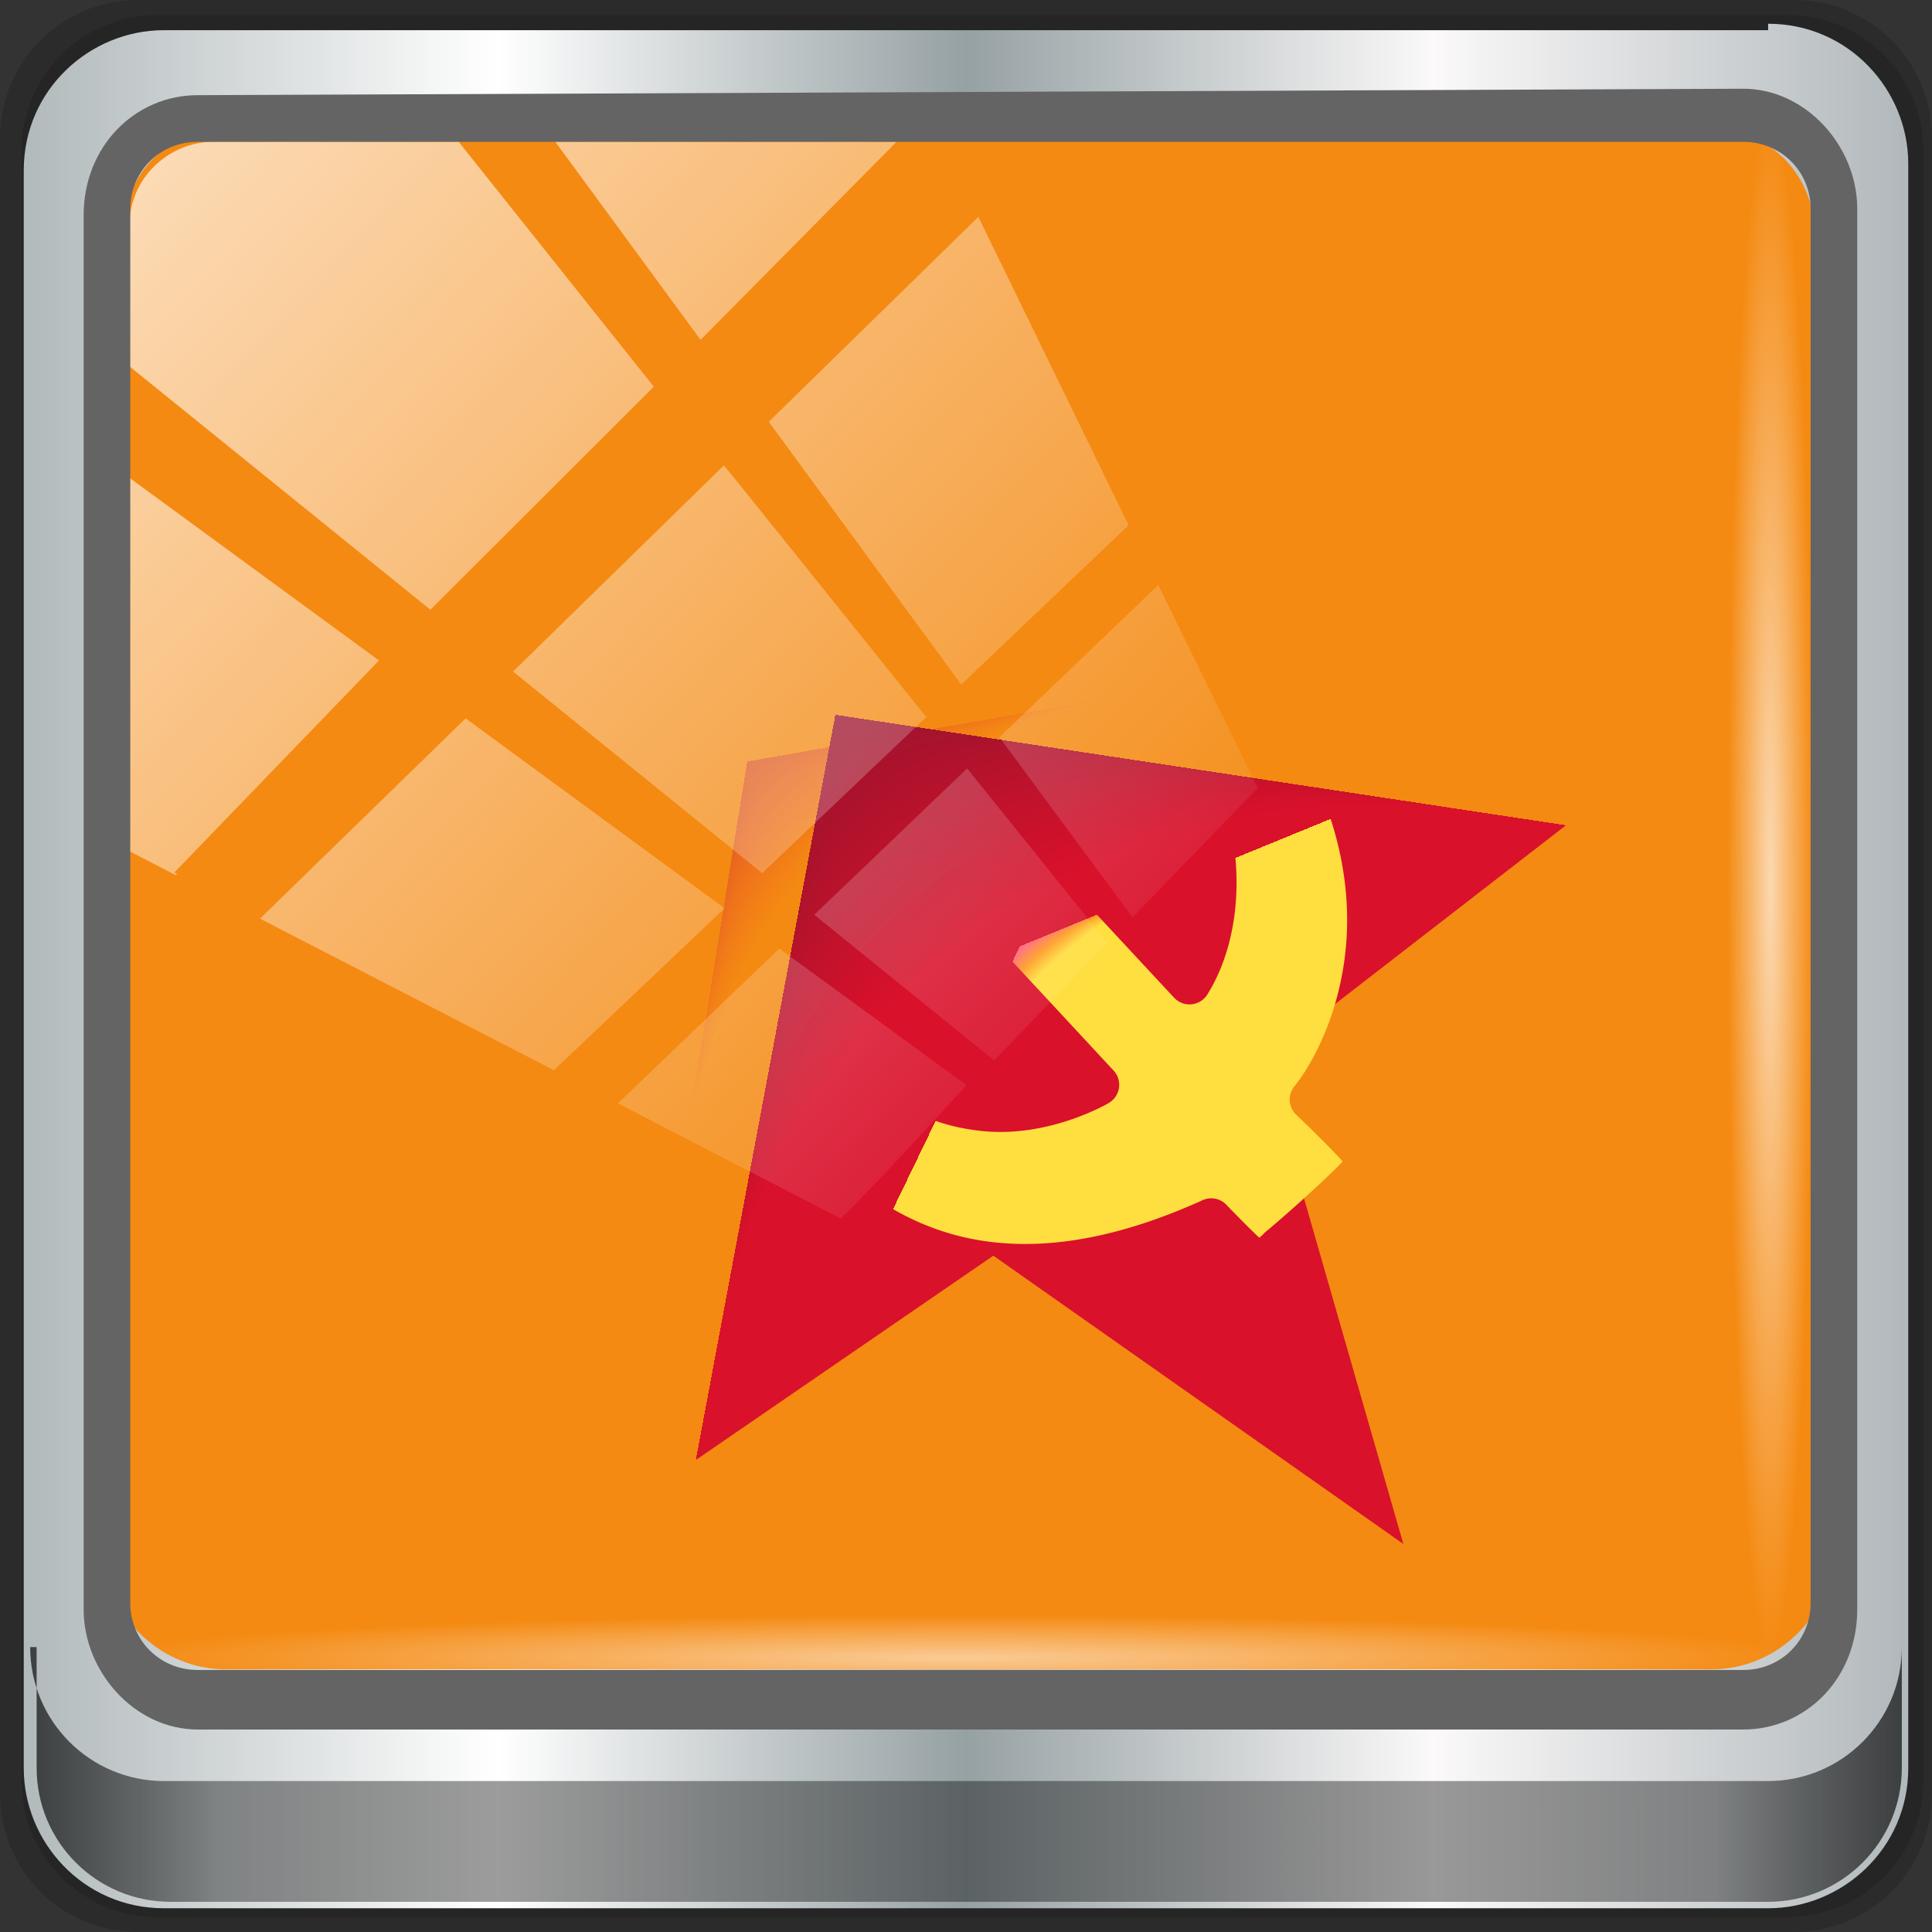 <?xml version="1.0" encoding="UTF-8" standalone="no"?>
<!-- Created with Inkscape (http://www.inkscape.org/) -->

<svg
   xmlns:dc="http://purl.org/dc/elements/1.1/"
   xmlns:cc="http://creativecommons.org/ns#"
   xmlns:rdf="http://www.w3.org/1999/02/22-rdf-syntax-ns#"
   xmlns:svg="http://www.w3.org/2000/svg"
   xmlns="http://www.w3.org/2000/svg"
   xmlns:xlink="http://www.w3.org/1999/xlink"
   xmlns:sodipodi="http://sodipodi.sourceforge.net/DTD/sodipodi-0.dtd"
   xmlns:inkscape="http://www.inkscape.org/namespaces/inkscape"
   width="96"
   height="96"
   version="1.1"
   id="svg37"
   sodipodi:docname="openra.svg"
   inkscape:version="0.92.2 5c3e80d, 2017-08-06">
  <rect width="100%" height="100%" fill="#333333" stroke="none"/>
  <sodipodi:namedview
     pagecolor="#ffffff"
     bordercolor="#666666"
     borderopacity="1"
     objecttolerance="10"
     gridtolerance="10"
     guidetolerance="10"
     inkscape:pageopacity="0"
     inkscape:pageshadow="2"
     inkscape:window-width="1280"
     inkscape:window-height="972"
     id="namedview39"
     showgrid="false"
     inkscape:zoom="1.9061686"
     inkscape:cx="-15.741729"
     inkscape:cy="48"
     inkscape:window-x="0"
     inkscape:window-y="23"
     inkscape:window-maximized="1"
     inkscape:current-layer="svg37" />
  <defs
     id="defs19">
    <radialGradient
       id="c"
       cx="69.201"
       cy="56.485"
       r="32"
       fx="69.001"
       fy="20.88"
       gradientTransform="matrix(0.629,-0.629,0.919,0.919,-40.088,50.549)"
       gradientUnits="userSpaceOnUse">
      <stop
         stop-color="#b00036"
         stop-opacity=".376"
         offset="0"
         id="stop2" />
      <stop
         stop-color="#ef0052"
         stop-opacity="0"
         offset="1"
         id="stop4" />
    </radialGradient>
    <radialGradient
       id="b"
       cx="194.96"
       cy="224.28"
       r="114"
       fx="102.46"
       fy="94.263"
       gradientTransform="matrix(1,0,0,0.958,0,5.448)"
       gradientUnits="userSpaceOnUse">
      <stop
         stop-color="#99132d"
         offset="0"
         id="stop7" />
      <stop
         stop-color="#d9112b"
         offset="1"
         id="stop9" />
    </radialGradient>
    <radialGradient
       id="a"
       cx="46.066"
       cy="49.931"
       r="14.652"
       fx="35.24"
       fy="38.569"
       gradientTransform="matrix(1.302,0,0,1.281,-13.501,-14.49)"
       gradientUnits="userSpaceOnUse">
      <stop
         stop-color="#ff5b86"
         offset="0"
         id="stop12" />
      <stop
         stop-color="#ff9921"
         offset=".527"
         id="stop14" />
      <stop
         stop-color="#ffde3f"
         offset="1"
         id="stop16" />
    </radialGradient>
    <linearGradient
       inkscape:collect="always"
       xlink:href="#linearGradient6139-0"
       id="linearGradient4071"
       gradientUnits="userSpaceOnUse"
       gradientTransform="matrix(1.107,0,0,1.107,-5.143,-4.036)"
       x1="6"
       y1="47"
       x2="90"
       y2="47" />
    <linearGradient
       id="linearGradient6139-0">
      <stop
         id="stop6141-2"
         offset="0"
         style="stop-color:#b2babc;stop-opacity:1" />
      <stop
         style="stop-color:#ffffff;stop-opacity:1;"
         offset="0.25"
         id="stop6151-0" />
      <stop
         style="stop-color:#96a1a4;stop-opacity:1"
         offset="0.5"
         id="stop6147-1" />
      <stop
         id="stop6149-4"
         offset="0.75"
         style="stop-color:#fbf9f9;stop-opacity:1;" />
      <stop
         id="stop6143-4"
         offset="1"
         style="stop-color:#b2b9bc;stop-opacity:1" />
    </linearGradient>
    <linearGradient
       gradientTransform="translate(-2.95e-6,2.6e-5)"
       inkscape:collect="always"
       xlink:href="#linearGradient3832-0-6-1-1"
       id="linearGradient4129"
       x1="1.5"
       y1="88.172"
       x2="94.5"
       y2="88.172"
       gradientUnits="userSpaceOnUse" />
    <linearGradient
       id="linearGradient3832-0-6-1-1">
      <stop
         style="stop-color:#000000;stop-opacity:1;"
         offset="0"
         id="stop3834-6-3-7-1" />
      <stop
         id="stop3872-2-4"
         offset="0.1"
         style="stop-color:#000000;stop-opacity:0.588;" />
      <stop
         style="stop-color:#000000;stop-opacity:0.588;"
         offset="0.9"
         id="stop3844-6-2-7-6" />
      <stop
         style="stop-color:#000000;stop-opacity:1;"
         offset="1"
         id="stop3836-5-0-2-9" />
    </linearGradient>
    <radialGradient
       inkscape:collect="always"
       xlink:href="#linearGradient3737"
       id="radialGradient7462"
       gradientUnits="userSpaceOnUse"
       gradientTransform="matrix(0.975,0,0,0.049,33.899,80.167)"
       cx="13.948"
       cy="44.893"
       fx="13.948"
       fy="44.893"
       r="43.199" />
    <linearGradient
       id="linearGradient3737">
      <stop
         offset="0"
         style="stop-color:#ffffff;stop-opacity:1"
         id="stop3739" />
      <stop
         offset="1"
         style="stop-color:#ffffff;stop-opacity:0"
         id="stop3741" />
    </linearGradient>
    <radialGradient
       inkscape:collect="always"
       xlink:href="#linearGradient3737"
       id="radialGradient7496"
       gradientUnits="userSpaceOnUse"
       gradientTransform="matrix(0.888,0,0,0.049,31.545,-90.168)"
       cx="13.948"
       cy="44.893"
       fx="13.948"
       fy="44.893"
       r="43.199" />
    <linearGradient
       inkscape:collect="always"
       xlink:href="#linearGradient3737"
       id="linearGradient4767"
       gradientUnits="userSpaceOnUse"
       x1="2.771"
       y1="-28.962"
       x2="50.528"
       y2="14.514" />
    <clipPath
       id="clipPath4156-4-1"
       clipPathUnits="userSpaceOnUse">
      <path
         inkscape:connector-curvature="0"
         id="path4158-0-8"
         d="m 27.046,-55.695 -14.214,13.321 h 0.061 l 15.653,21.771 10.231,-10.546 C 38.562,-32.302 27.468,-54.819 27.046,-55.695 Z M 9.967,-39.383 -5.241,-25.321 15.988,-7.806 26.372,-18.383 Z m 31.491,12.951 -9.741,9.714 8.945,12.458 7.781,-7.555 z m -49.84,4.379 -13.754,12.982 26.283,13.846 0.061,-0.062 -0.123,-0.062 L 13.599,-5.401 -8.702,-22.053 Z m 38.015,7.401 -9.803,9.775 11.579,9.559 7.628,-7.401 -8.669,-11.009 z m 20.187,5.674 -7.383,7.216 6.188,8.542 5.82,-6.137 z m -32.195,6.322 -9.557,9.498 13.662,7.185 7.934,-7.678 z m 23.312,2.374 -7.107,6.938 8.363,6.907 5.361,-5.674 -0.061,-0.092 -0.092,0.123 -6.464,-8.203 z m -8.73,8.542 -7.505,7.339 10.354,5.458 c 1.397,-1.321 5.675,-6.123 5.851,-6.322 z"
         style="opacity:0.6;fill:#ffffff;fill-opacity:1;stroke:none" />
    </clipPath>
    <linearGradient
       id="ButtonShadow-16"
       gradientTransform="scale(1.006,0.994)"
       x1="45.448"
       y1="92.54"
       x2="45.448"
       y2="7.017"
       gradientUnits="userSpaceOnUse">
      <stop
         style="stop-color:#000000;stop-opacity:1;"
         offset="0"
         id="stop3750-6" />
      <stop
         style="stop-color:#000000;stop-opacity:0.588;"
         offset="1"
         id="stop3752-4" />
    </linearGradient>
    <clipPath
       clipPathUnits="userSpaceOnUse"
       id="clipPath4355-7">
      <rect
         style="fill:#ffffff;fill-opacity:1;fill-rule:nonzero;stroke:none"
         id="rect4357-5"
         width="84"
         height="80"
         x="6"
         y="6"
         rx="6"
         ry="6" />
    </clipPath>
    <clipPath
       clipPathUnits="userSpaceOnUse"
       id="clipPath4355-9">
      <rect
         style="fill:#ffffff;fill-opacity:1;fill-rule:nonzero;stroke:none"
         id="rect4357-1"
         width="84"
         height="80"
         x="6"
         y="6"
         rx="6"
         ry="6" />
    </clipPath>
    <clipPath
       clipPathUnits="userSpaceOnUse"
       id="clipPath4355-1">
      <rect
         style="fill:#ffffff;fill-opacity:1;fill-rule:nonzero;stroke:none"
         id="rect4357-9"
         width="84"
         height="80"
         x="6"
         y="6"
         rx="6"
         ry="6" />
    </clipPath>
    <clipPath
       clipPathUnits="userSpaceOnUse"
       id="clipPath3943-52-0">
      <path
         id="path3945-4-1"
         d="m 69.781,20.844 -5,3.438 c 5.587,5.537 9,13.328 9,21.812 0,8.434 -3.377,16.096 -8.906,21.625 l 5,3.438 C 76.078,96.576 80,55.844 80,46.094 c 2e-6,-9.797 -3.963,-18.66 -10.219,-25.25 z M 40,24.062 28.906,36.219 H 21.5 c -0.823,0 -1.5,0.677 -1.5,1.5 v 1 14.844 1 c 0,0.823 0.684,1.61 1.5,1.5 h 7.406 L 40,68 V 66 26.062 Z m 20.594,3.281 -5,3.438 L 55.5,30.875 c 3.938,3.89 6.406,9.25 6.406,15.219 0,5.921 -2.43,11.148 -6.312,15.031 l 0.094,0.094 5.094,3.438 c 4.475,-4.908 7.25,-11.402 7.25,-18.562 0,-7.231 -2.879,-13.831 -7.438,-18.75 z m -9.25,6.5 -5.219,3.625 c 2.222,2.218 3.719,5.24 3.719,8.625 0,3.337 -1.459,6.228 -3.625,8.438 l 5.219,3.625 c 2.822,-3.237 4.531,-7.434 4.531,-12.062 0,-4.673 -1.754,-9.001 -4.625,-12.25 z"
         style="color:#000000;display:inline;overflow:visible;visibility:visible;opacity:0.8;fill:#ff00ff;fill-opacity:1;fill-rule:nonzero;stroke:none;stroke-width:1;marker:none;enable-background:accumulate"
         inkscape:connector-curvature="0" />
    </clipPath>
  </defs>
  <path
     style="display:inline;opacity:0.15;fill:#000000;fill-opacity:1;fill-rule:nonzero;stroke:none"
     d="M 89.143,2.6e-5 H 6.857 C 3.058,2.6e-5 -5.5e-7,3.058 -5.5e-7,6.857 V 89.143 c 0,3.799 3.058,6.857 6.857,6.857 H 89.143 c 3.799,0 6.857,-3.058 6.857,-6.857 V 6.857 C 96,3.058 92.942,2.6e-5 89.143,2.6e-5 Z"
     id="path3288"
     inkscape:connector-curvature="0" />
  <path
     inkscape:connector-curvature="0"
     id="path4085"
     d="M 88.82,0.75 H 7.82 c -3.739,0 -6.75,3.01 -6.75,6.75 V 88.5 c 0,3.74 3.011,6.75 6.75,6.75 H 88.82 c 3.74,0 6.75,-3.01 6.75,-6.75 V 7.5 c 0,-3.739 -3.01,-6.75 -6.75,-6.75 z"
     style="display:inline;opacity:0.15;fill:#000000;fill-opacity:1;fill-rule:nonzero;stroke:none" />
  <path
     style="display:inline;fill:url(#linearGradient4071);fill-opacity:1;fill-rule:nonzero;stroke:none"
     d="M 87.857,1.5 H 8.143 c -3.68,0 -6.963,2.963 -6.963,6.963 V 87.857 c 0,3.68 2.963,6.963 6.963,6.963 H 87.857 c 3.68,0 6.963,-2.963 6.963,-6.963 V 8.143 c 0,-3.68 -2.963,-6.963 -6.963,-6.963 z"
     id="rect4251-1"
     inkscape:connector-curvature="0" />
  <path
     style="display:inline;opacity:1;fill:#f48a12;fill-opacity:1;fill-rule:nonzero;stroke:none;stroke-width:1.03"
     d="m 11.241,6.387 c -2.86,0 -5.124,2.288 -5.124,5.171 v 21.427 7.239 39.914 c 1.097,1.684 2.969,2.812 5.124,2.812 h 4.099 65.589 4.099 c 2.155,0 4.027,-1.127 5.124,-2.812 V 40.225 32.986 11.558 c 0,-2.883 -2.268,-5.171 -5.124,-5.171 z"
     id="path3400-6"
     inkscape:connector-curvature="0"
     sodipodi:nodetypes="sscccsccscccsss" />
  <g
     id="g139"
     transform="matrix(1.279,0,0,1.279,8.343,4.152)">
    <path
       id="path25"
       d="m 0,2 v 60 l 2,2 h 60 l 2,-2 V 2 H 32 Z"
       style="color:#000000;fill:url(#c)"
       inkscape:connector-curvature="0" />
    <polygon
       id="polygon33"
       points="199.67,237.67 129.5,188.33 57.667,237.67 82.667,154 15,102.33 100.33,100.33 130.5,19.333 158,100.33 243,102.67 175.82,154.68 "
       transform="matrix(0.227,0,0,0.227,2.672,2.786)"
       style="fill:url(#b)" />
    <path
       transform="translate(0.717,-1.399)"
       id="path35"
       d="m 31.855,17.65 c 0.635,0.608 1.135,1.075 1.877,1.824 1.697,1.681 3.145,3.679 4.15,5.027 3.726,4.995 3.363,9.763 1.783,12.289 a 0.817,0.817 0 0 1 -1.291,0.123 c 0,0 -4.055,-4.354 -7.732,-8.338 a 0.817,0.817 0 0 1 0.025,-1.135 c 0,0 0.837,-0.828 1.964,-1.678 0.404,-0.425 0.802,-0.858 1.07,-1.178 0.022,-0.026 0.025,-0.034 0.045,-0.059 -0.046,-0.057 -0.149,-0.19 -0.18,-0.223 -0.051,-0.056 -0.183,-0.144 -0.268,-0.209 -0.29,0.077 -0.734,0.228 -1.789,0.268 -0.905,0.034 -1.94,0.019 -2.76,0.014 -0.41,-0.003 -0.769,-0.002 -1.012,0.006 -0.061,0.002 -0.083,0.005 -0.127,0.008 -0.228,0.213 -0.535,0.486 -1.103,0.994 -0.673,0.602 -1.527,1.368 -2.369,2.135 -0.842,0.767 -1.672,1.537 -2.289,2.141 -0.282,0.276 -0.503,0.505 -0.67,0.688 0.071,0.092 0.122,0.197 0.221,0.283 0.347,0.414 0.839,0.952 1.342,1.473 0.503,0.521 1.021,1.03 1.418,1.387 0.098,0.088 0.154,0.129 0.234,0.195 0.034,-0.029 0.053,-0.043 0.09,-0.074 0.299,-0.258 0.687,-0.606 1.07,-0.951 0.767,-0.69 1.512,-1.375 1.512,-1.375 a 0.817,0.817 0 0 1 1.15,0.047 l 7.807,8.412 a 0.817,0.817 0 0 1 -0.193,1.264 c 0,0 -2.273,1.349 -4.883,1.088 -1.23,-0.123 -2.303,-0.465 -3.35,-1.15 -1.044,-0.683 -2.096,-1.679 -3.377,-3.123 -0.019,0.004 -0.096,0.023 -0.203,0.09 -0.236,0.147 -0.469,0.408 -0.469,0.408 a 0.817,0.817 0 0 1 -0.672,0.291 l -1.145,-0.096 c -0.087,0.038 -0.255,0.104 -0.428,0.244 -0.107,0.087 -0.165,0.173 -0.172,0.189 -0.007,0.017 -0.025,-0.041 0.018,0.043 0.1,0.2 0.111,0.454 0.068,0.627 -0.042,0.173 -0.113,0.282 -0.176,0.367 -0.126,0.17 -0.241,0.261 -0.365,0.355 -0.247,0.19 -0.538,0.397 -0.879,0.568 -0.681,0.407 -1.545,0.905 -2.293,1.469 -0.748,0.564 -1.354,1.199 -1.574,1.734 -0.22,0.535 -0.229,0.946 0.408,1.682 0.592,0.683 0.968,0.732 1.488,0.605 0.52,-0.126 1.194,-0.595 1.822,-1.232 0.628,-0.637 1.213,-1.414 1.672,-2.061 0.229,-0.323 0.428,-0.614 0.594,-0.848 0.083,-0.117 0.156,-0.217 0.23,-0.311 0.074,-0.093 0.116,-0.169 0.301,-0.301 0.226,-0.161 0.546,-0.182 0.727,-0.139 0.181,0.043 0.276,0.109 0.355,0.196 0.159,0.11 0.254,0.209 0.365,0.324 0.222,0.23 0.471,0.52 0.791,0.859 0.961,0.679 1.545,1.536 2.773,2.242 2.457,1.413 6.188,2.296 12.025,-0.348 a 0.817,0.817 0 0 1 0.926,0.18 c 0,0 0.41,0.43 0.836,0.852 0.158,0.158 0.301,0.294 0.439,0.426 0.073,-0.058 0.122,-0.093 0.209,-0.196 0.402,-0.331 0.927,-0.789 1.445,-1.256 0.518,-0.467 1.03,-0.945 1.4,-1.315 0.082,-0.082 0.122,-0.128 0.188,-0.197 -0.19,-0.21 -0.431,-0.463 -0.686,-0.719 -0.557,-0.561 -1.117,-1.092 -1.117,-1.092 a 0.817,0.817 0 0 1 -0.062,-1.121 c 0,0 1.228,-1.44 1.781,-4.027 0.553,-2.587 0.422,-6.255 -2.555,-10.746 -0.397,-0.55 -2.71,-3.964 -5.688,-5.574 -1.169,-0.758 -2.677,-1.574 -4.428,-2.379 z"
       style="fill:url(#a)"
       inkscape:connector-curvature="0" />
  </g>
  <path
     inkscape:connector-curvature="0"
     style="display:inline;opacity:0.658;fill:url(#linearGradient4129);fill-opacity:1;fill-rule:nonzero;stroke:none"
     d="m 1.82,81.844 v 6 c 0,3.68 2.976,6.656 6.656,6.656 H 87.844 c 3.68,0 6.656,-2.976 6.656,-6.656 v -6 c 0,3.68 -2.976,6.656 -6.656,6.656 H 8.156 c -3.68,0 -6.656,-2.976 -6.656,-6.656 z"
     id="path4118" />
  <rect
     style="opacity:0.55;fill:url(#radialGradient7462);fill-opacity:1;stroke:none"
     id="rect4131"
     width="84.25"
     height="4.25"
     x="5.375"
     y="80.25"
     rx="0"
     ry="4.25" />
  <rect
     ry="4.25"
     rx="0"
     y="-90.085"
     x="5.56"
     height="4.25"
     width="76.75"
     id="rect4141"
     style="opacity:0.669;fill:url(#radialGradient7496);fill-opacity:1;stroke:none"
     transform="rotate(90)" />
  <rect
     transform="matrix(1.069,0,0,1.048,4.295,38.479)"
     style="opacity:0.69;fill:url(#linearGradient4767);fill-opacity:1;stroke:none"
     id="rect4146"
     width="75.966"
     height="69.024"
     x="2"
     y="-30"
     rx="3.957"
     ry="3.957"
     clip-path="url(#clipPath4156-4-1)" />
  <path
     inkscape:connector-curvature="0"
     id="path4989"
     d="m 9.825,4.729 c -3.117,0 -5.668,2.54 -5.668,5.966 v 69.278 c 0,3.11 2.551,5.966 5.668,5.966 H 86.617 c 3.117,0 5.668,-2.54 5.668,-5.966 V 10.375 c 0,-3.11 -2.551,-5.966 -5.668,-5.966 z m 0,2.319 H 86.617 c 1.888,0 3.352,1.48 3.352,3.327 v 69.278 c 0,1.85 -1.464,3.327 -3.352,3.327 H 9.825 c -1.888,0 -3.352,-1.48 -3.352,-3.327 V 10.375 c 0,-1.85 1.464,-3.327 3.352,-3.327 z"
     style="color:#000000;font-style:normal;font-variant:normal;font-weight:normal;font-stretch:normal;font-size:medium;line-height:normal;font-family:Sans;-inkscape-font-specification:Sans;text-indent:0;text-align:start;text-decoration:none;text-decoration-line:none;letter-spacing:normal;word-spacing:normal;text-transform:none;writing-mode:lr-tb;direction:ltr;baseline-shift:baseline;text-anchor:start;display:inline;overflow:visible;visibility:visible;fill:#646464;fill-opacity:1;stroke:none;stroke-width:2.376;marker:none;enable-background:accumulate" />
</svg>
